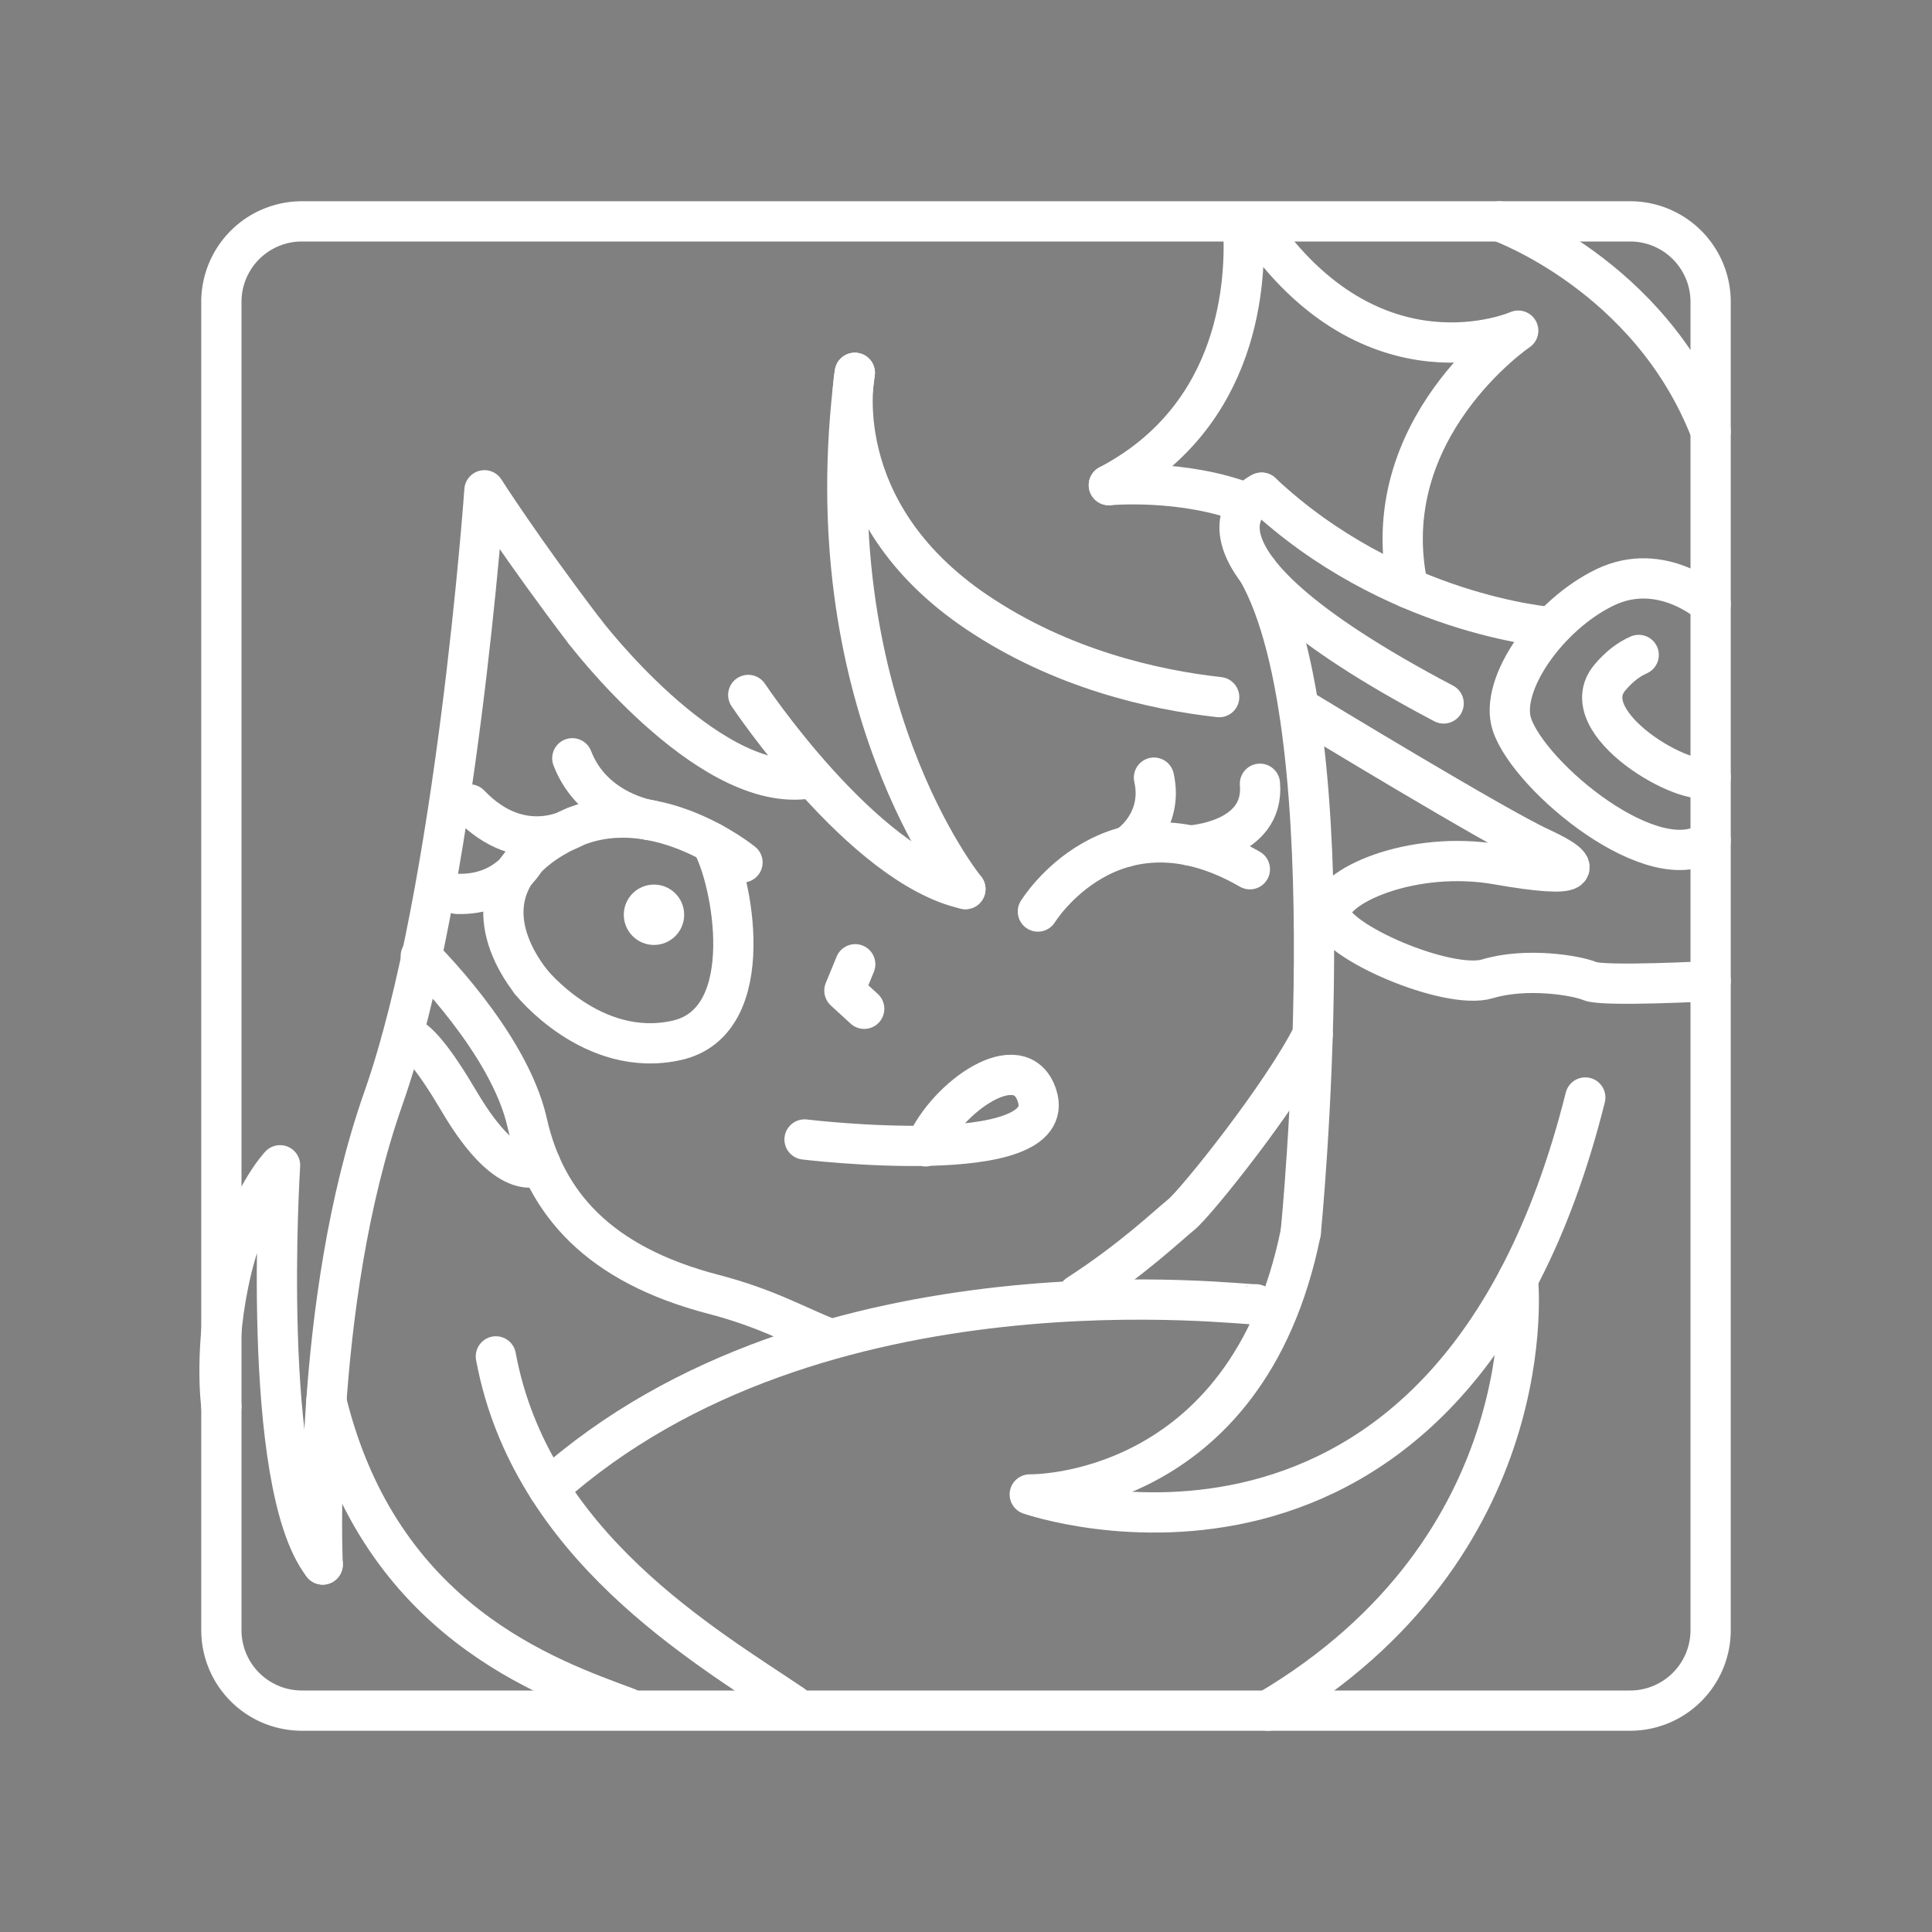 <?xml version="1.0" encoding="UTF-8" standalone="no"?>
<!-- Created with Inkscape (http://www.inkscape.org/) -->

<svg
   width="48"
   height="48"
   viewBox="0 0 48 48"
   version="1.1"
   id="svg5"
   inkscape:version="1.1.1 (3bf5ae0d25, 2021-09-20)"
   sodipodi:docname="genshin_impact.svg"
   xmlns:inkscape="http://www.inkscape.org/namespaces/inkscape"
   xmlns:sodipodi="http://sodipodi.sourceforge.net/DTD/sodipodi-0.dtd"
   xmlns="http://www.w3.org/2000/svg"
   xmlns:svg="http://www.w3.org/2000/svg">
  <rect x="0" y="0" width="48" height="48" fill="#808080" stroke="none"/>
  <sodipodi:namedview
     id="namedview7"
     pagecolor="#505050"
     bordercolor="#eeeeee"
     borderopacity="1"
     inkscape:pageshadow="0"
     inkscape:pageopacity="0"
     inkscape:pagecheckerboard="0"
     inkscape:document-units="px"
     showgrid="false"
     units="px"
     inkscape:object-paths="true"
     inkscape:zoom="16.000001"
     inkscape:cx="22.468749"
     inkscape:cy="26.156249"
     inkscape:window-width="1914"
     inkscape:window-height="1055"
     inkscape:window-x="0"
     inkscape:window-y="19"
     inkscape:window-maximized="1"
     inkscape:current-layer="layer1" />
  <defs
     id="defs2">
    <style
       id="style9734">.a{fill:none;stroke:#fff;stroke-linecap:round;stroke-linejoin:round;}</style>
  </defs>
  <g
     inkscape:label="Layer 1"
     inkscape:groupmode="layer"
     id="layer1">
    <path
       style="fill:none;stroke:#ffffff;stroke-width:1;stroke-linecap:round;stroke-linejoin:round;stroke-miterlimit:4;stroke-dasharray:none;stroke-opacity:1"
       d="m 10.454,23.752 c 0,0 2.194,2.139 2.644,4.143 0.449,2.004 1.776,3.52 4.628,4.262 1.35,0.352 2.083,0.793 2.862,1.093 m 6.196,-1.086 c 1.355,-0.876 2.206,-1.697 2.561,-1.984 0.378,-0.306 2.527,-2.994 3.268,-4.477"
       id="path946"
       sodipodi:nodetypes="cssccsc" />
    <path
       style="fill:none;stroke:#ffffff;stroke-width:1;stroke-linecap:round;stroke-linejoin:round;stroke-miterlimit:4;stroke-dasharray:none;stroke-opacity:1"
       d="m 14.532,15.696 c 0,0 2.984,3.921 5.442,3.66"
       id="path948"
       sodipodi:nodetypes="cc" />
    <path
       style="fill:none;stroke:#ffffff;stroke-width:1;stroke-linecap:round;stroke-linejoin:round;stroke-miterlimit:4;stroke-dasharray:none;stroke-opacity:1"
       d="m 18.59,17.266 c 0,0 2.829,4.249 5.395,4.823"
       id="path950"
       sodipodi:nodetypes="cc" />
    <path
       style="fill:none;stroke:#ffffff;stroke-width:1;stroke-linecap:round;stroke-linejoin:round;stroke-miterlimit:4;stroke-dasharray:none;stroke-opacity:1"
       d="m 23.985,22.089 c 0,0 -3.808,-4.653 -2.747,-12.827"
       id="path952" />
    <path
       style="fill:none;stroke:#ffffff;stroke-width:1;stroke-linecap:round;stroke-linejoin:round;stroke-miterlimit:4;stroke-dasharray:none;stroke-opacity:1"
       d="m 21.238,9.262 c 0,0 -0.721,3.414 3.023,5.942 2.102,1.419 4.41,1.936 6.029,2.116"
       id="path954"
       sodipodi:nodetypes="csc" />
    <path
       style="fill:none;stroke:#ffffff;stroke-width:1;stroke-linecap:round;stroke-linejoin:round;stroke-miterlimit:4;stroke-dasharray:none;stroke-opacity:1"
       d="m 32.317,30.616 c -1.339,6.629 -6.733,6.513 -6.733,6.513 0,0 10.423,3.643 13.802,-9.862"
       id="path1278" />
    <path
       style="fill:none;stroke:#ffffff;stroke-width:1;stroke-linecap:round;stroke-linejoin:round;stroke-miterlimit:4;stroke-dasharray:none;stroke-opacity:1"
       d="m 5.5,34.936 c 0,0 -0.207,-1.485 0.255,-3.401 0.427,-1.77 1.203,-2.584 1.203,-2.584 0,0 -0.507,7.898 1.06,9.919"
       id="path1018"
       sodipodi:nodetypes="cscc" />
    <path
       style="fill:none;stroke:#ffffff;stroke-width:1;stroke-linecap:round;stroke-linejoin:round;stroke-miterlimit:4;stroke-dasharray:none;stroke-opacity:1"
       d="m 8.017,38.87 c 0,0 -0.294,-6.462 1.51,-11.588 1.804,-5.126 2.509,-15.101 2.509,-15.101 0,0 0.918,1.445 2.495,3.516"
       id="path1020" />
    <path
       style="fill:none;stroke:#ffffff;stroke-width:1;stroke-linecap:round;stroke-linejoin:round;stroke-miterlimit:4;stroke-dasharray:none;stroke-opacity:1"
       d="m 22.995,28.481 c 0.525,-1.233 2.363,-2.522 2.771,-1.256 0.6,1.858 -5.777,1.085 -5.777,1.085"
       id="path1135"
       sodipodi:nodetypes="csc" />
    <path
       style="fill:none;stroke:#ffffff;stroke-width:1;stroke-linecap:round;stroke-linejoin:round;stroke-miterlimit:4;stroke-dasharray:none;stroke-opacity:1"
       d="m 42.5,24.375 c 0,0 -2.661,0.143 -2.995,0.002 -0.334,-0.142 -1.578,-0.351 -2.551,-0.058 -0.973,0.293 -3.83,-0.932 -3.892,-1.607 -0.062,-0.675 2.012,-1.609 4.143,-1.234 2.131,0.375 2.187,0.098 1.071,-0.413 -1.116,-0.512 -5.8,-3.361 -5.8,-3.361"
       id="path1493"
       sodipodi:nodetypes="ccssssc" />
    <path
       style="fill:none;stroke:#ffffff;stroke-width:1;stroke-linecap:round;stroke-linejoin:round;stroke-miterlimit:4;stroke-dasharray:none;stroke-opacity:1"
       d="m 42.5,15.014 c 0,0 -1.208,-1.103 -2.624,-0.421 -1.416,0.682 -2.637,2.421 -2.313,3.404 0.431,1.308 3.584,3.921 4.937,2.88"
       id="path1497"
       sodipodi:nodetypes="cssc" />
    <path
       style="fill:none;stroke:#ffffff;stroke-width:1;stroke-linecap:round;stroke-linejoin:round;stroke-miterlimit:4;stroke-dasharray:none;stroke-opacity:1"
       d="m 38.523,15.58 c 0,0 -3.941,-0.298 -7.179,-3.34"
       id="path1501" />
    <path
       style="fill:none;stroke:#ffffff;stroke-width:1;stroke-linecap:round;stroke-linejoin:round;stroke-miterlimit:4;stroke-dasharray:none;stroke-opacity:1"
       d="m 27.549,12.053 c 3.287,-1.727 3.427,-5.109 3.333,-6.495 m 0.343,0.037 c 2.886,4.213 6.495,2.62 6.495,2.62 0,0 -3.602,2.441 -2.736,6.396"
       id="path1503"
       sodipodi:nodetypes="ccccc" />
    <path
       style="fill:none;stroke:#ffffff;stroke-width:1;stroke-linecap:round;stroke-linejoin:round;stroke-miterlimit:4;stroke-dasharray:none;stroke-opacity:1"
       d="m 13.431,28.932 c 0,0 -0.748,0.596 -2.019,-1.561 -1.271,-2.157 -1.439,-1.523 -1.439,-1.523"
       id="path1176" />
    <path
       style="fill:none;stroke:#ffffff;stroke-width:1;stroke-linecap:round;stroke-linejoin:round;stroke-miterlimit:4;stroke-dasharray:none;stroke-opacity:1"
       d="m 37.713,31.78 c 0,0 0.713,6.629 -6.216,10.72"
       id="path1211"
       sodipodi:nodetypes="cc" />
    <path
       style="fill:none;stroke:#ffffff;stroke-width:1;stroke-linecap:round;stroke-linejoin:round;stroke-miterlimit:4;stroke-dasharray:none;stroke-opacity:1"
       d="m 31.199,32.404 c -0.123,0.062 -10.895,-1.409 -17.572,4.576"
       id="path1246"
       sodipodi:nodetypes="cc" />
    <path
       style="fill:none;stroke:#ffffff;stroke-width:1;stroke-linecap:round;stroke-linejoin:round;stroke-miterlimit:4;stroke-dasharray:none;stroke-opacity:1"
       d="m 27.549,12.053 c 0,0 1.862,-0.173 3.467,0.465"
       id="path1457"
       sodipodi:nodetypes="cc" />
    <path
       style="fill:none;stroke:#ffffff;stroke-width:1;stroke-linecap:round;stroke-linejoin:round;stroke-miterlimit:4;stroke-dasharray:none;stroke-opacity:1"
       d="m 25.786,22.647 c 0,0 1.857,-3.022 5.267,-1.051"
       id="path1608" />
    <path
       style="fill:none;stroke:#ffffff;stroke-width:1;stroke-linecap:round;stroke-linejoin:round;stroke-miterlimit:4;stroke-dasharray:none;stroke-opacity:1"
       d="m 27.975,21.038 c 0.105,-0.026 0.938,-0.644 0.695,-1.718"
       id="path1610" />
    <path
       style="fill:none;stroke:#ffffff;stroke-width:1;stroke-linecap:round;stroke-linejoin:round;stroke-miterlimit:4;stroke-dasharray:none;stroke-opacity:1"
       d="m 29.566,21.007 c 0,0 1.861,-0.105 1.737,-1.535"
       id="path1612" />
    <path
       style="fill:none;stroke:#ffffff;stroke-width:1;stroke-linecap:round;stroke-linejoin:round;stroke-miterlimit:4;stroke-dasharray:none;stroke-opacity:1"
       d="m 18.447,21.427 c 0,0 -2.25,-1.83 -4.357,-0.8 -2.108,1.03 -1.784,2.614 -0.908,3.753"
       id="path1614"
       sodipodi:nodetypes="csc" />
    <path
       style="fill:none;stroke:#ffffff;stroke-width:1;stroke-linecap:round;stroke-linejoin:round;stroke-miterlimit:4;stroke-dasharray:none;stroke-opacity:1"
       d="m 13.066,21.33 c 0,0 -0.471,0.919 -1.709,0.878"
       id="path1616" />
    <path
       style="fill:none;stroke:#ffffff;stroke-width:1;stroke-linecap:round;stroke-linejoin:round;stroke-miterlimit:4;stroke-dasharray:none;stroke-opacity:1"
       d="m 14.273,20.545 c 0,0 -1.301,0.805 -2.603,-0.559"
       id="path1618" />
    <path
       style="fill:none;stroke:#ffffff;stroke-width:1;stroke-linecap:round;stroke-linejoin:round;stroke-miterlimit:4;stroke-dasharray:none;stroke-opacity:1"
       d="m 16.148,20.376 c 0,0 -1.419,-0.211 -1.929,-1.537"
       id="path1620" />
    <path
       style="fill:none;stroke:#ffffff;stroke-width:1;stroke-linecap:round;stroke-linejoin:round;stroke-miterlimit:4;stroke-dasharray:none;stroke-opacity:1"
       d="m 13.181,24.381 c 0,0 1.527,1.936 3.629,1.467 2.102,-0.468 1.371,-4.077 0.861,-4.92"
       id="path1869" />
    <path
       style="fill:none;stroke:#ffffff;stroke-width:1;stroke-linecap:round;stroke-linejoin:round;stroke-miterlimit:4;stroke-dasharray:none;stroke-opacity:1"
       d="m 21.248,23.957 -0.269,0.655 0.492,0.451"
       id="path1871" />
    <circle
       style="fill:#ffffff;stroke:#ffffff;stroke-width:0.458;stroke-linecap:round;stroke-linejoin:round;stroke-miterlimit:4;stroke-dasharray:none;paint-order:markers fill stroke;stop-color:#000000"
       id="path2047"
       cx="16.248"
       cy="22.727"
       r="0.521" />
    <path
       style="fill:none;stroke:#ffffff;stroke-width:1;stroke-linecap:round;stroke-linejoin:miter;stroke-miterlimit:4;stroke-dasharray:none;stroke-opacity:1"
       d="m 31.344,12.24 c -0.005,-0.012 -2.862,1.347 4.523,5.237"
       id="path4394"
       sodipodi:nodetypes="cc" />
    <path
       style="fill:none;stroke:#000000;stroke-width:1;stroke-linecap:butt;stroke-linejoin:miter;stroke-miterlimit:4;stroke-dasharray:none;stroke-opacity:1"
       d="M 30.946,6.176 Z"
       id="path1634" />
    <path
       style="fill:none;stroke:#ffffff;stroke-width:1;stroke-linecap:round;stroke-linejoin:round;stroke-miterlimit:4;stroke-dasharray:none;stroke-opacity:1"
       d="m 12.32,33.699 c 0.867,4.699 5.206,7.195 7.381,8.665 m -4.111,0.068 C 13.621,41.7 9.449,40.277 8.109,34.811"
       id="path3011"
       sodipodi:nodetypes="cccc" />
    <path
       style="fill:none;stroke:#ffffff;stroke-width:1;stroke-linecap:round;stroke-linejoin:miter;stroke-miterlimit:4;stroke-dasharray:none;stroke-opacity:1"
       d="m 42.5,19.302 c -0.552,0.324 -3.453,-1.335 -2.504,-2.467 0.237,-0.282 0.48,-0.46 0.717,-0.563"
       id="path5540"
       sodipodi:nodetypes="csc" />
    <path
       class="a"
       d="m 40.5,5.5 h -33 a 2,2 0 0 0 -2,2 v 33 a 2,2 0 0 0 2,2 h 33 a 2,2 0 0 0 2,-2 v -33 a 2,2 0 0 0 -2,-2 z"
       id="path9738"
       style="stroke-width:1;stroke-miterlimit:4;stroke-dasharray:none" />
    <path
       style="fill:none;stroke:#ffffff;stroke-width:1px;stroke-linecap:round;stroke-linejoin:miter;stroke-opacity:1"
       d="m 37.253,5.5 c 0,0 3.742,1.327 5.247,5.218"
       id="path11303"
       sodipodi:nodetypes="cc" />
    <path
       style="fill:none;stroke:#ffffff;stroke-width:1px;stroke-linecap:round;stroke-linejoin:miter;stroke-opacity:1"
       d="m 32.317,30.616 c 0,0 1.231,-12.37 -1.067,-16.426"
       id="path12045"
       sodipodi:nodetypes="cc" />
  </g>
</svg>
